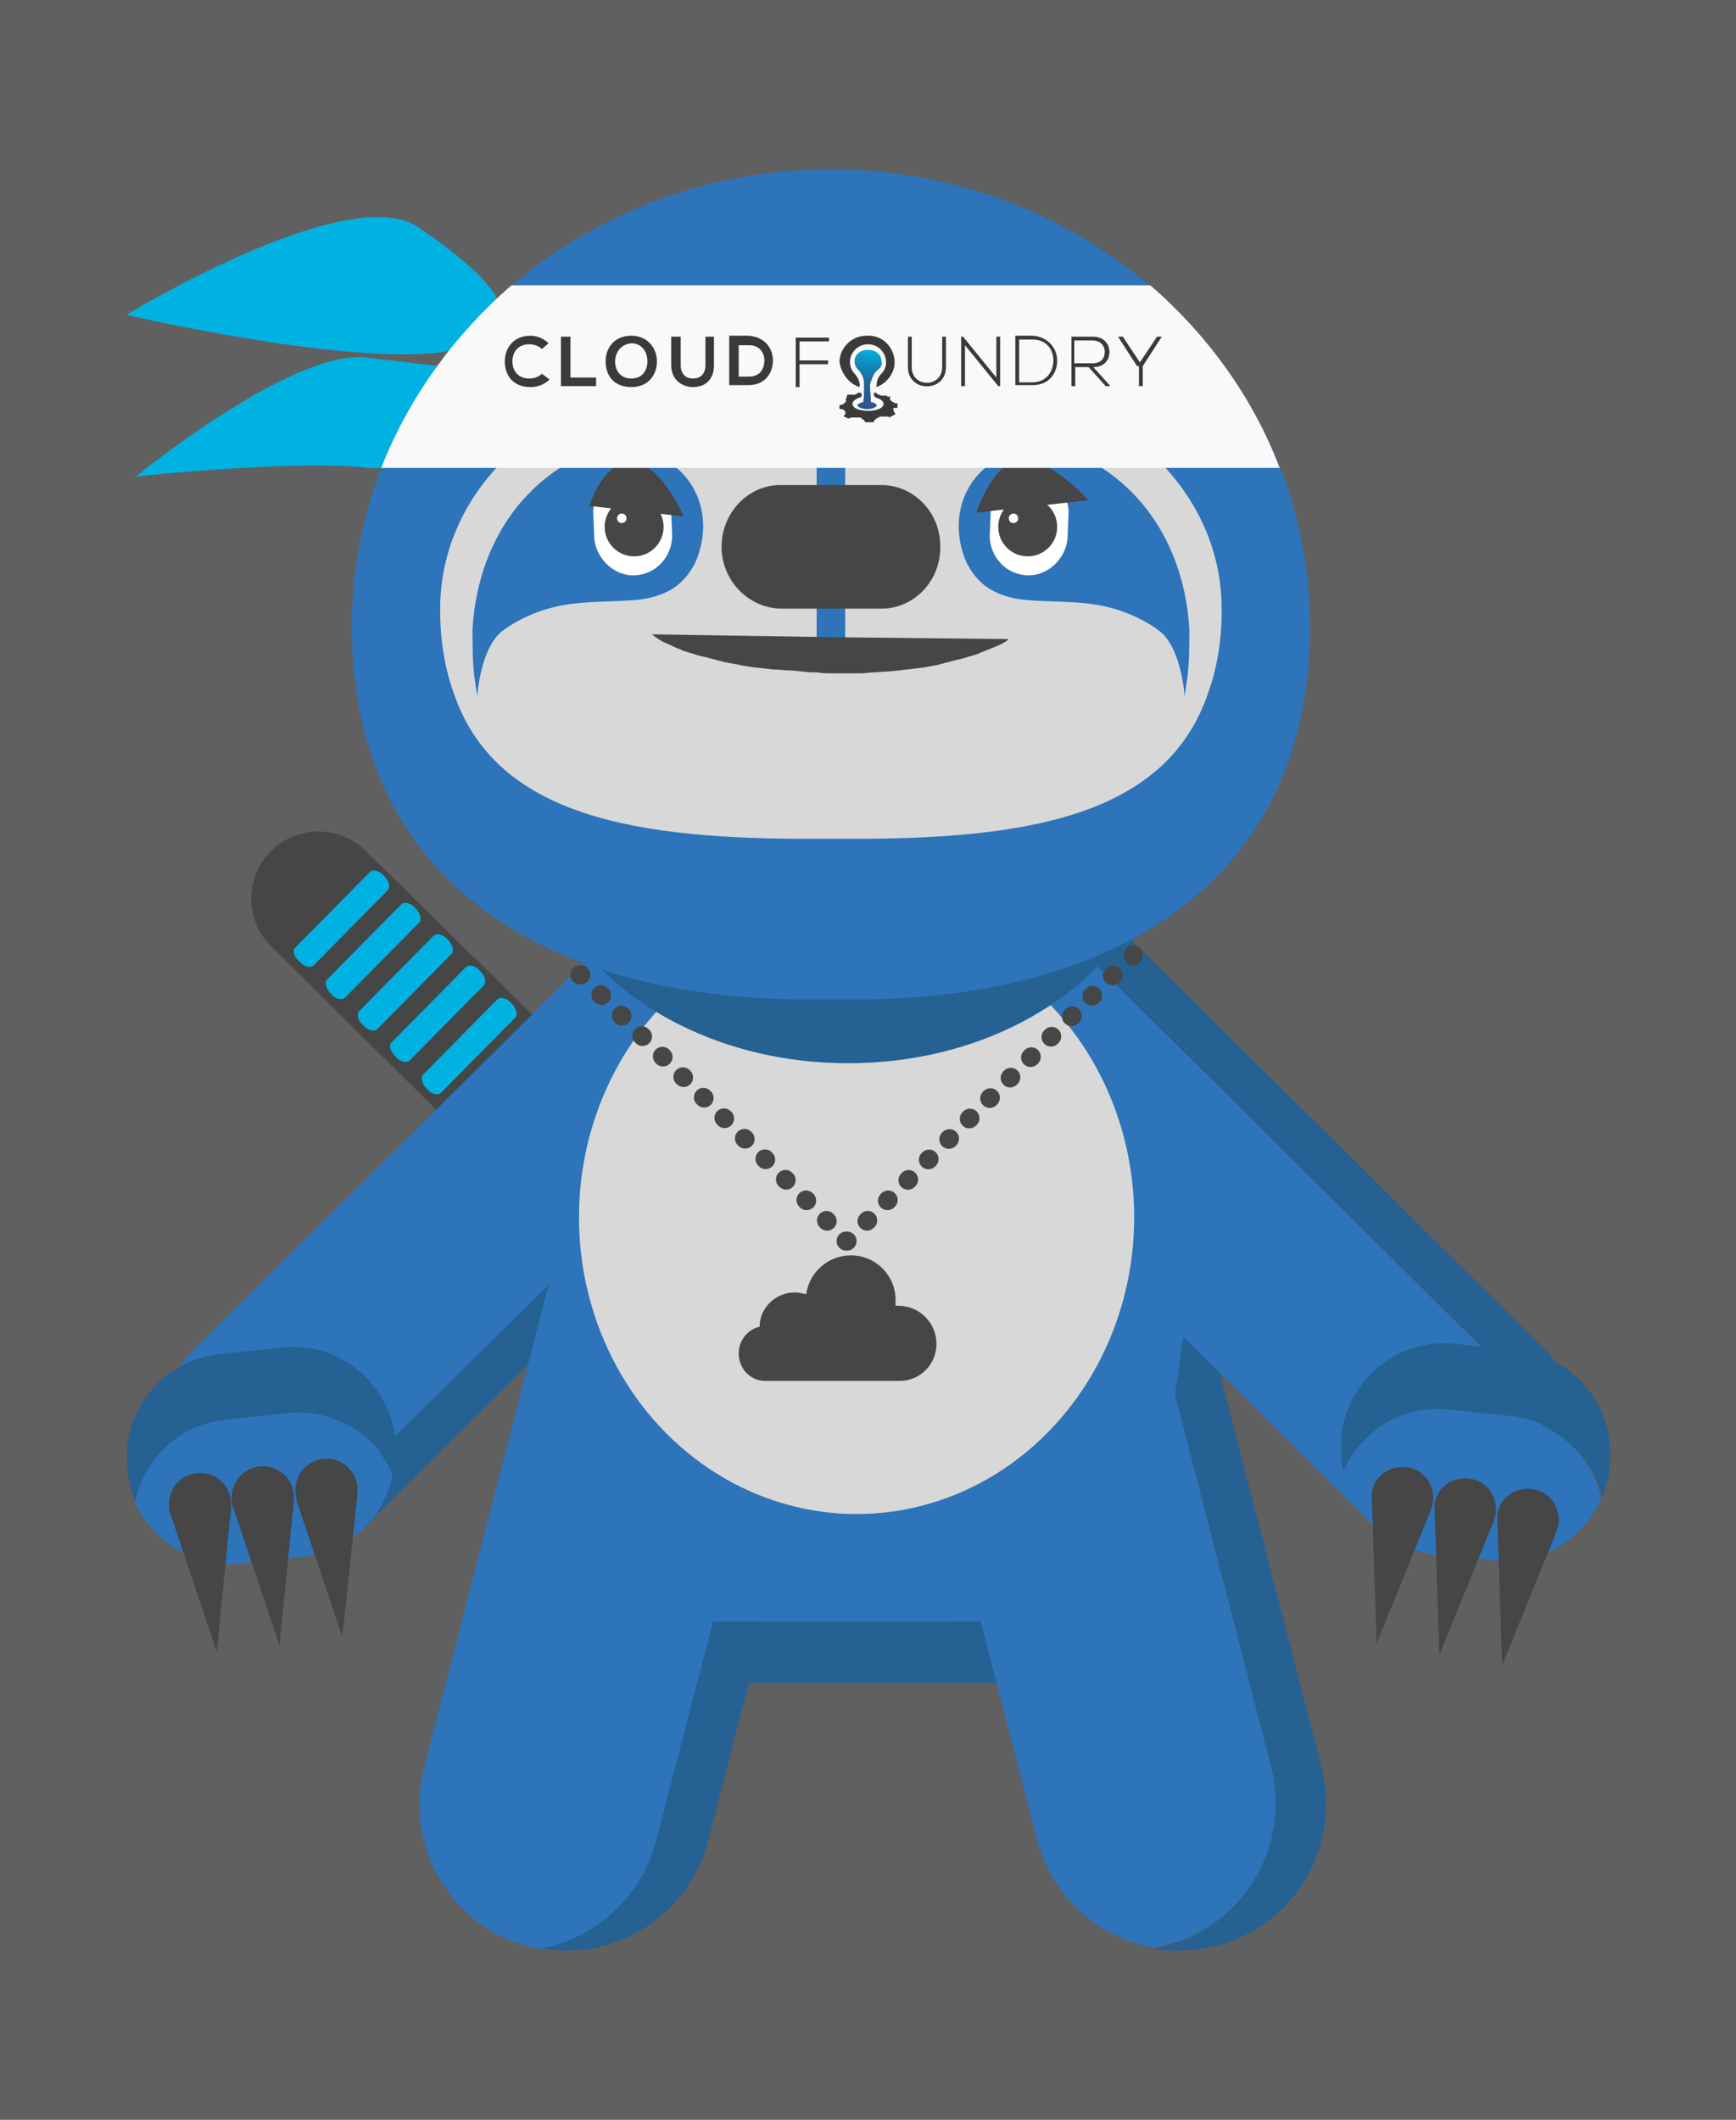 <?xml version="1.0" encoding="utf-8"?>
<!-- Generator: Adobe Illustrator 22.1.0, SVG Export Plug-In . SVG Version: 6.00 Build 0)  -->
<svg version="1.1" id="Layer_1" xmlns="http://www.w3.org/2000/svg" xmlns:xlink="http://www.w3.org/1999/xlink" x="0px" y="0px"
	 viewBox="0 0 182.6 222.9" style="enable-background:new 0 0 182.6 222.9;" xml:space="preserve">
<style type="text/css">
	.st0{fill:#606060;}
	.st1{fill:#256193;}
	.st2{fill:#454645;}
	.st3{fill:#00B2E2;}
	.st4{fill:#2D74BA;}
	.st5{fill:#D8D8D8;}
	.st6{fill:none;stroke:#454645;stroke-width:2;stroke-linecap:round;stroke-linejoin:round;}
	.st7{fill:none;stroke:#454645;stroke-width:2;stroke-linecap:round;stroke-linejoin:round;stroke-dasharray:9.844459e-02,2.953;}
	.st8{fill:none;stroke:#454645;stroke-width:2;stroke-linecap:round;stroke-linejoin:round;stroke-dasharray:9.810104e-02,2.943;}
	.st9{fill:#FFFFFF;}
	.st10{fill:#F9F9F9;}
	.st11{fill:#3A3A3A;}
	.st12{fill:#231F20;}
	.st13{fill:url(#SVGID_1_);}
	.st14{fill:url(#SVGID_2_);}
</style>
<rect class="st0" width="182.6" height="222.9"/>
<path class="st1" d="M100.4,80.9c-0.6-0.6-1.2-1.1-1.8-1.5c3.6,5.1,3.1,12.1-1.5,16.6l-61.5,60.9c-2.5,2.5-5.8,3.7-9.1,3.7
	c-2.6,0-5.2-0.8-7.4-2.3c0.4,0.6,0.9,1.2,1.4,1.7c2.5,2.6,5.9,3.8,9.2,3.8s6.6-1.2,9.1-3.7l61.5-60.9
	C105.4,94.1,105.5,85.9,100.4,80.9z"/>
<g>
	<path class="st2" d="M114.6,185.4l-4.5-25.1l-53.7-53.2l0,0L38.5,89.5c-2.8-2.8-7.3-2.7-10,0c-2.8,2.8-2.7,7.3,0,10l17.8,17.6l0,0
		l53.7,53.2L114.6,185.4z"/>
	<path class="st3" d="M31.1,99.6l7.8-7.9c0.3-0.3,1-0.2,1.5,0.4c0.5,0.5,0.7,1.2,0.4,1.5l-7.8,7.9c-0.3,0.3-1,0.2-1.5-0.4
		C30.9,100.6,30.7,99.9,31.1,99.6z"/>
	<path class="st3" d="M34.4,103l7.8-7.9c0.3-0.3,1-0.2,1.5,0.4c0.5,0.5,0.7,1.2,0.4,1.5l-7.8,7.9c-0.3,0.3-1,0.2-1.5-0.4
		C34.3,104,34.1,103.3,34.4,103z"/>
	<path class="st3" d="M37.8,106.3l7.8-7.9c0.3-0.3,1-0.2,1.5,0.4c0.5,0.5,0.7,1.2,0.4,1.5l-7.8,7.9c-0.3,0.3-1,0.2-1.5-0.4
		C37.6,107.3,37.5,106.6,37.8,106.3z"/>
	<path class="st3" d="M41.2,109.6l7.8-7.9c0.3-0.3,1-0.2,1.5,0.4c0.5,0.5,0.7,1.2,0.4,1.5l-7.8,7.9c-0.3,0.3-1,0.2-1.5-0.4
		S40.8,110,41.2,109.6z"/>
	<path class="st3" d="M44.5,113l7.8-7.9c0.3-0.3,1-0.2,1.5,0.4c0.5,0.5,0.7,1.2,0.4,1.5l-7.8,7.9c-0.3,0.3-1,0.2-1.5-0.4
		C44.4,114,44.2,113.3,44.5,113z"/>
</g>
<g>
	<path class="st1" d="M122.2,155.9c0,13.3-5.4,14.6-19.9,14.6H79.8c-14.5,0-17.4,0.6-17.4-12.7L54,115.4c-0.3,1.4-0.4,2.8-0.4,4.3
		l8.8,44.6c0,13.3,2.9,12.7,17.4,12.7h22.5c14.5,0,19.9-1.3,19.9-14.6l6.4-42.7c0-1.4-0.1-2.7-0.4-4L122.2,155.9z"/>
</g>
<g>
	<path class="st1" d="M139,185.8l-18.7-72.4c-2-7.8-9.7-12.7-17.6-11.3c5.8,1,10.7,5.3,12.3,11.3l18.7,72.4
		c2.1,8.2-2.8,16.7-11.1,18.8c-0.4,0.1-0.8,0.2-1.2,0.3c0.9,0.2,1.8,0.2,2.7,0.2c1.3,0,2.6-0.2,3.9-0.5
		C136.2,202.5,141.1,194.1,139,185.8z"/>
</g>
<path class="st4" d="M133.7,185.8L115,113.4c-1.6-6-6.5-10.3-12.3-11.3c-0.4,0.1-0.8,0.1-1.2,0.2c-8.2,2.1-13.2,10.5-11.1,18.8
	l18.7,72.4c1.6,6,6.5,10.3,12.3,11.3c0.4-0.1,0.8-0.2,1.2-0.3C130.8,202.5,135.8,194.1,133.7,185.8z"/>
<g>
	<path class="st1" d="M82.1,102.3c-2.2-0.6-4.5-0.6-6.6-0.2c0.4,0.1,0.7,0.1,1.1,0.2c8.3,2.1,13.2,10.5,11.1,18.8L69,193.5
		c-1.6,6-6.5,10.3-12.2,11.3c0.9,0.2,1.9,0.3,2.8,0.3c6.9,0,13.1-4.6,14.9-11.6l18.7-72.4C95.3,112.8,90.4,104.4,82.1,102.3z"/>
</g>
<path class="st4" d="M102.3,95.6h-4.8c4.2-4.5,4.6-11.3,1.1-16.2c-5-3.5-12-3.1-16.5,1.4l-61.5,60.9c-4.5,4.5-5,11.5-1.5,16.6
	c2.2,1.6,4.8,2.3,7.4,2.3c3.3,0,6.6-1.2,9.1-3.7l22.1-21.8l-13.1,50.8c-2.1,8.2,2.8,16.7,11.1,18.8c0.4,0.1,0.7,0.2,1.1,0.2
	c5.7-1,10.6-5.3,12.2-11.3l6-23.1c1.4,0,3.1,0,4.8,0h22.5c14.5,0,19.9-1.3,19.9-14.6l6-40.2C126.1,104.3,115.3,95.6,102.3,95.6z"/>
<g>
	<path class="st1" d="M162.3,141.7l-61.5-60.9c-5.1-5-13.3-5-18.3,0.1c-0.5,0.5-1,1.1-1.4,1.7c5-3.5,12-3.1,16.5,1.4l61.5,60.9
		c4.5,4.5,5,11.5,1.5,16.6c0.6-0.4,1.2-0.9,1.8-1.5C167.4,154.9,167.4,146.7,162.3,141.7z"/>
</g>
<path class="st4" d="M159.1,144.9l-61.5-61c-4.5-4.5-11.5-4.9-16.5-1.4c-3.6,5.1-3.1,12.1,1.5,16.6l61.5,60.9
	c2.5,2.5,5.8,3.7,9.1,3.7c2.6,0,5.2-0.8,7.4-2.3C164.2,156.4,163.7,149.4,159.1,144.9z"/>
<g>
	<g>
		<path class="st1" d="M158.9,148.9l-6.6-0.7c-4.8-0.5-9.2,2.3-11,6.5c-0.2-1-0.3-2.1-0.2-3.3V151c0.6-5.9,5.9-10.3,11.9-9.7
			l6.6,0.7c5.9,0.6,10.3,5.9,9.7,11.9v0.4c-0.1,1.1-0.4,2.2-0.8,3.2C167.5,153,163.7,149.4,158.9,148.9z"/>
		<path class="st4" d="M157.4,164.1l-6.6-0.7c-4.8-0.5-8.6-4.1-9.5-8.6c1.8-4.2,6.2-7,11-6.5l6.6,0.7c4.8,0.5,8.6,4.1,9.5,8.6
			C166.6,161.8,162.2,164.6,157.4,164.1z"/>
	</g>
	<g>
		<path class="st2" d="M144.3,157.5L144.3,157.5c0-0.2,0-0.4,0-0.6c0.3-1.8,2-2.9,3.8-2.6s2.9,2,2.6,3.8c0,0.2-0.1,0.4-0.2,0.5l0,0
			v0.1c0,0,0,0,0,0.1l-5.7,14l-0.5-15.1C144.3,157.6,144.3,157.6,144.3,157.5L144.3,157.5z"/>
		<path class="st2" d="M150.9,158.7L150.9,158.7c0-0.2,0-0.4,0-0.6c0.3-1.8,2-2.9,3.8-2.6c1.8,0.3,2.9,2,2.6,3.8
			c0,0.2-0.1,0.4-0.2,0.5l0,0v0.1c0,0,0,0,0,0.1l-5.7,14l-0.5-15.1C150.9,158.8,150.9,158.7,150.9,158.7L150.9,158.7z"/>
		<path class="st2" d="M157.5,159.8L157.5,159.8c0-0.2,0-0.4,0-0.6c0.3-1.8,2-2.9,3.8-2.6c1.8,0.3,2.9,2,2.6,3.8
			c0,0.2-0.1,0.4-0.2,0.5l0,0v0.1c0,0,0,0,0,0.1l-5.7,14l-0.5-15.1C157.5,160,157.5,159.9,157.5,159.8L157.5,159.8z"/>
	</g>
</g>
<g>
	<path class="st1" d="M30.3,148.6l-6.6,0.7c-4.8,0.5-8.5,4.2-9.4,8.7c-0.4-1-0.7-2-0.9-3.2v-0.4c-0.7-5.9,3.6-11.3,9.6-12l6.6-0.7
		c5.9-0.7,11.3,3.6,12,9.6v0.4c0.1,1.1,0.1,2.2-0.1,3.3C39.5,150.8,35.1,148.1,30.3,148.6z"/>
	<path class="st4" d="M31.9,163.7l-6.6,0.7c-4.8,0.5-9.2-2.2-11.1-6.4c0.9-4.5,4.6-8.2,9.4-8.7l6.6-0.7c4.8-0.5,9.2,2.2,11.1,6.4
		C40.5,159.5,36.7,163.2,31.9,163.7z"/>
	<g>
		<path class="st2" d="M17.9,159.1L17.9,159.1c-0.1-0.2-0.1-0.4-0.1-0.6c-0.2-1.8,1.1-3.4,2.9-3.6s3.4,1.1,3.6,2.9
			c0,0.2,0,0.4,0,0.6l0,0v0.1c0,0,0,0,0,0.1l-1.5,15.1L18,159.4C17.9,159.2,17.9,159.2,17.9,159.1L17.9,159.1z"/>
		<path class="st2" d="M24.5,158.4L24.5,158.4c-0.1-0.2-0.1-0.4-0.1-0.6c-0.2-1.8,1.1-3.4,2.9-3.6s3.4,1.1,3.6,2.9
			c0,0.2,0,0.4,0,0.6l0,0v0.1c0,0,0,0,0,0.1L29.4,173l-4.8-14.3C24.5,158.5,24.5,158.4,24.5,158.4L24.5,158.4z"/>
		<path class="st2" d="M31.2,157.6L31.2,157.6c-0.1-0.2-0.1-0.4-0.1-0.6c-0.2-1.8,1.1-3.4,2.9-3.6s3.4,1.1,3.6,2.9
			c0,0.2,0,0.4,0,0.6l0,0v0.1c0,0,0,0,0,0.1l-1.6,15l-4.8-14.3C31.2,157.7,31.2,157.7,31.2,157.6L31.2,157.6z"/>
	</g>
</g>
<ellipse class="st5" cx="90.1" cy="128" rx="29.2" ry="31.2"/>
<g>
	<g>
		<line class="st6" x1="61" y1="102.5" x2="61.1" y2="102.5"/>
		<line class="st7" x1="63.2" y1="104.6" x2="88" y2="129.4"/>
		<polyline class="st6" points="89,130.5 89.1,130.5 89.1,130.5 		"/>
		<line class="st8" x1="91.2" y1="128.4" x2="118.1" y2="101.5"/>
		<line class="st6" x1="119.2" y1="100.5" x2="119.2" y2="100.4"/>
	</g>
</g>
<path class="st1" d="M91.5,99.2c-0.8,0-1.6,0-2.4,0s-1.6,0-2.4,0c-9.1,0-17.4-1.4-24.4-4.1c-1,0.7-1.9,1.5-2.7,2.3
	c5.4,8.5,16.6,14.4,29.6,14.4c13.6,0,25.2-6.4,30.3-15.6c-0.7-0.6-1.4-1.1-2.1-1.7C109.9,97.6,101.2,99.2,91.5,99.2z"/>
<rect x="85.9" y="45.5" width="2.9" height="23.2"/>
<path class="st4" d="M87.4,17.8c27.8,0,50.4,21.6,50.4,48.1s-20.1,39.2-48,39.2c-0.8,0-1.6,0-2.4,0s-1.6,0-2.4,0
	c-27.8,0-48-12.7-48-39.2S59.5,17.8,87.4,17.8z"/>
<g>
	<path class="st5" d="M46.3,64c0-6.3,2.8-12,7.2-16.1c1.2-1.1,2.5-2,3.9-2.8c2.4-1.3,5.2-2.1,8-2.4c3.9-0.4,7.9,0.1,11.6,1.7l4,1.7
		c2,0.9,4.2,1.3,6.4,1.3c2.2,0,4.4-0.5,6.4-1.3l4-1.7c3.7-1.6,7.7-2.1,11.6-1.7c2.8,0.3,5.5,1.1,8,2.4c1.4,0.8,2.7,1.7,3.9,2.8
		c4.4,4.1,7.2,9.8,7.2,16.1v0.1v0.1c0,3.2-0.5,6.1-1.4,8.6c-4.4,13.1-19.2,15.5-38.4,15.4c-0.4,0-0.9,0-1.3,0s-0.9,0-1.3,0
		c-19.2,0.1-34-2.3-38.4-15.4c-0.9-2.5-1.4-5.4-1.4-8.6L46.3,64C46.3,64.1,46.3,64.1,46.3,64z"/>
	<g>
		<path class="st4" d="M63.1,47.3c0.2-0.1,0.4-0.1,0.6-0.1c2.7-0.6,5.7,0.3,7.7,2.2c2.5,2.3,3.1,5.7,2.1,8.8
			c-0.5,1.6-1.6,3.1-3.1,3.9c-1.1,0.6-2.4,0.9-3.7,1c-2.4,0.2-4.9,0.1-7.3,0.5c-2.3,0.4-4.6,1.3-6.5,2.7c-2.4,1.8-2.7,6.9-2.7,6.9
			c-0.1-0.6-0.2-1.4-0.3-2c-0.2-1.7-0.2-3.3-0.2-5c0.4-7.2,3.7-13.8,10-17.5C60.8,48.2,61.9,47.6,63.1,47.3z"/>
	</g>
	<path class="st9" d="M66.6,60.5L66.6,60.5c2.3,0,4.1-1.9,4.1-4.2l-0.1-2.4c0-2.3-1.8-4.2-4.1-4.2l0,0c-2.3,0-4.1,1.9-4.1,4.2
		l0.1,2.4C62.5,58.5,64.4,60.5,66.6,60.5z"/>
	<circle class="st2" cx="66.7" cy="55.4" r="3.1"/>
	<g>
		<path class="st4" d="M111.7,47.3c-0.2-0.1-0.4-0.1-0.6-0.1c-2.7-0.6-5.7,0.3-7.7,2.2c-2.5,2.3-3.1,5.7-2.1,8.8
			c0.5,1.6,1.6,3.1,3.1,3.9c1.1,0.6,2.4,0.9,3.7,1c2.4,0.2,4.9,0.1,7.3,0.5c2.3,0.4,4.6,1.3,6.5,2.7c2.4,1.8,2.7,6.9,2.7,6.9
			c0.1-0.6,0.2-1.4,0.3-2c0.2-1.7,0.2-3.3,0.2-5c-0.4-7.2-3.7-13.8-10-17.5C114,48.2,112.9,47.6,111.7,47.3z"/>
	</g>
	<path class="st9" d="M108.2,60.5L108.2,60.5c-2.3,0-4.1-1.9-4.1-4.2l0.1-2.4c0-2.3,1.8-4.2,4.1-4.2l0,0c2.3,0,4.1,1.9,4.1,4.2
		l-0.1,2.4C112.3,58.5,110.4,60.5,108.2,60.5z"/>
	<circle class="st2" cx="108.1" cy="55.4" r="3.1"/>
</g>
<g>
	<rect x="85.9" y="47.3" class="st4" width="3" height="22.3"/>
</g>
<path class="st2" d="M102.7,53.9l11.8-1.3c0,0-3.9-4.3-6.9-4.3C104.5,48.3,102.7,53.9,102.7,53.9z"/>
<path class="st2" d="M62,53.2l9.9,1.1c0,0-2.4-5.7-5.5-5.7C63.3,48.6,62,53.2,62,53.2z"/>
<circle class="st9" cx="65.4" cy="54.5" r="0.5"/>
<circle class="st9" cx="106.6" cy="54.5" r="0.5"/>
<path class="st2" d="M82.3,51h5.1h5.1c3.5-0.1,6.4,2.8,6.4,6.4C99,61,96.2,64,92.7,64h-0.6c-0.1,0-0.2,0-0.2,0h-4.5h-4.5
	c-0.1,0-0.2,0-0.2,0h-0.6c-3.5-0.1-6.3-3.1-6.2-6.7C76,53.8,78.8,50.9,82.3,51z"/>
<path class="st2" d="M70,67.6c-0.5-0.2-0.9-0.5-1.3-0.8l0,0c0,0-0.1,0-0.1-0.1L87.4,67l18.7,0.2c0,0-0.1,0-0.1,0.1l0,0
	c-0.4,0.3-0.8,0.5-1.3,0.7l0,0c-0.5,0.2-1,0.4-1.5,0.6c-0.1,0-0.1,0.1-0.2,0.1c-0.5,0.2-1,0.3-1.6,0.5c-0.1,0-0.3,0.1-0.4,0.1
	c-0.5,0.1-1.1,0.3-1.6,0.4c-0.2,0.1-0.4,0.1-0.7,0.2c-0.5,0.1-1.1,0.2-1.6,0.3c-0.3,0-0.6,0.1-0.9,0.1c-0.5,0.1-1.1,0.1-1.6,0.2
	c-0.4,0-0.7,0.1-1.1,0.1c-0.5,0-1.1,0.1-1.6,0.1c-0.4,0-0.9,0.1-1.3,0.1c-0.5,0-1.1,0-1.6,0s-0.9,0-1.4,0h-0.1h-0.1
	c-0.5,0-0.9,0-1.4-0.1c-0.5,0-1.1,0-1.6-0.1c-0.4,0-0.9-0.1-1.3-0.1c-0.5,0-1.1-0.1-1.6-0.1c-0.4,0-0.8-0.1-1.1-0.1
	c-0.5-0.1-1.1-0.1-1.6-0.2C78.3,70,78,70,77.7,69.9c-0.5-0.1-1.1-0.2-1.6-0.3c-0.2-0.1-0.5-0.1-0.7-0.2c-0.5-0.1-1.1-0.3-1.6-0.4
	c-0.2,0-0.3-0.1-0.4-0.1c-0.6-0.2-1.1-0.3-1.6-0.5c-0.1,0-0.1-0.1-0.2-0.1C71,68.1,70.5,67.8,70,67.6L70,67.6z"/>
<g>
	<g>
		<path class="st3" d="M13.3,33.1c0,0,23.3-14.2,30.7-9.2s13.5,10.8,3.8,12.9C38.1,38.9,13.3,33.1,13.3,33.1z"/>
		<path class="st3" d="M14.3,50.1c0,0,16.4-13.4,24.2-12.5s7.8,0.9,7.8,0.9s0.3,11.5-7.5,10.7C31,48.3,14.3,50.1,14.3,50.1z"/>
	</g>
	<path class="st10" d="M121,30H53.8c-6,5.2-10.8,11.8-13.7,19.2h94.5C131.8,41.8,127,35.2,121,30z"/>
</g>
<path class="st2" d="M98.5,141.3c0-2.2-1.8-4-4-4c-0.1,0-0.2,0-0.3,0c0-0.2,0-0.4,0-0.6c0-2.6-2.1-4.7-4.7-4.7
	c-2.4,0-4.4,1.8-4.7,4.1c-0.4-0.1-0.8-0.2-1.2-0.2c-2,0-3.7,1.6-3.7,3.6c-1.3,0.3-2.2,1.5-2.2,2.8c0,1.6,1.2,2.9,2.8,2.9l0,0h14.3
	l0,0C96.9,145.1,98.5,143.4,98.5,141.3z"/>
<g>
	<g>
		<path class="st11" d="M57.8,39.9c-0.5,0.5-1.2,0.8-2,0.8c-1.9,0-2.7-1.3-2.7-2.7c0-1.4,0.9-2.7,2.7-2.7c0.7,0,1.4,0.3,1.9,0.8
			l-0.7,0.6c-0.3-0.3-0.8-0.5-1.3-0.5c-1.3,0-1.8,0.9-1.8,1.8c0,0.9,0.5,1.8,1.8,1.8c0.5,0,1-0.2,1.3-0.5L57.8,39.9z"/>
		<path class="st11" d="M60,35.4v4.3h2.7v0.9H59v-5.2H60z"/>
		<path class="st11" d="M69.1,38c0,1.3-0.8,2.7-2.7,2.7s-2.7-1.3-2.7-2.7c0-1.4,0.9-2.7,2.7-2.7C68.2,35.3,69.1,36.7,69.1,38z
			 M64.7,38c0,0.9,0.5,1.8,1.7,1.8c1.2,0,1.7-0.9,1.7-1.8c0-0.9-0.5-1.9-1.7-1.9C65.2,36.2,64.7,37.2,64.7,38z"/>
		<path class="st11" d="M75.1,35.4v3c0,1.5-0.9,2.3-2.2,2.3c-1.2,0-2.3-0.8-2.3-2.3v-3h1v3c0,0.9,0.5,1.4,1.3,1.4
			c0.8,0,1.3-0.5,1.3-1.4v-3H75.1z"/>
		<path class="st11" d="M81.3,37.9c0,1.3-0.8,2.6-2.6,2.6c-0.6,0-1.4,0-2,0v-5.2c0.6,0,1.4,0,2,0C80.5,35.4,81.3,36.7,81.3,37.9z
			 M77.7,39.6h1.1c1.2,0,1.6-0.9,1.6-1.7c0-0.8-0.5-1.6-1.6-1.6h-1.1V39.6z"/>
	</g>
	<g>
		<g>
			<path class="st11" d="M84.1,37.9h3v0.4h-3v2.4h-0.4v-5.2h3.5v0.4h-3.1V37.9z"/>
		</g>
		<path class="st12" d="M92.3,38.9c0.3-0.2,0.5-0.5,0.4-0.9c0-0.7-0.6-1.2-1.4-1.2c-0.8,0-1.4,0.5-1.4,1.2c0,0.4,0.2,0.7,0.4,0.9
			c0.3,0.3,0.6,0.8,0.6,1.5c0,0.7,0,1.5-0.1,1.9c-0.4,0.1-0.6,0.2-0.6,0.3c0,0.2,0.5,0.4,1,0.4c0.6,0,1-0.2,1-0.4
			c0-0.1-0.3-0.3-0.6-0.3c0-0.4-0.1-1.2-0.1-1.9C91.7,39.8,91.9,39.2,92.3,38.9z"/>
		<path class="st11" d="M90.4,40.7c0,0,0.2-0.6-0.5-1.4l0,0c-0.3-0.3-0.5-0.8-0.5-1.2c0-1.1,0.9-1.9,1.9-1.9h0
			c1.1,0,1.9,0.9,1.9,1.9c0,0.5-0.2,0.9-0.5,1.2c0,0,0,0,0,0c-0.6,0.6-0.5,1.4-0.5,1.4c1.1-0.4,1.9-1.5,1.9-2.6
			c0-1.5-1.2-2.8-2.7-2.8c0,0,0,0-0.1,0c0,0-0.1,0-0.1,0c0,0-0.1,0-0.1,0c0,0,0,0-0.1,0c-1.5,0.1-2.7,1.3-2.7,2.8
			C88.5,39.2,89.2,40.3,90.4,40.7z"/>
		<path class="st11" d="M94,42.9c0,0,0.1,0,0.2,0c0.1,0,0.1,0,0.2,0c0,0,0,0,0-0.1c0,0,0-0.1,0-0.1c0,0,0,0,0-0.1c0,0,0,0,0-0.1
			c0,0,0-0.1,0-0.1c-0.1,0-0.1,0-0.2,0c-0.1,0-0.1,0-0.2-0.1c-0.1,0-0.2-0.1-0.3-0.2l0,0c-0.1-0.1-0.1-0.1-0.1-0.2c0,0,0,0,0-0.1
			c0,0,0,0,0.1-0.1c0,0,0,0-0.1,0c0,0,0,0-0.1,0c0,0-0.1,0-0.1,0c-0.1,0-0.1,0-0.1-0.1c0,0-0.1,0-0.1,0c0,0-0.1,0-0.2,0
			c-0.1,0-0.1,0-0.2,0c-0.1,0-0.2,0-0.3-0.1c-0.1,0-0.1,0-0.1,0c0,0-0.1,0-0.1-0.1c-0.1,0-0.1-0.1-0.1-0.1c0,0,0,0-0.1,0
			c0,0-0.2,0-0.2,0c0,0,0,0,0,0l0,0.1c0,0.2,0.1,0.3,0.2,0.4c0.4,0.1,0.7,0.3,0.8,0.5c0.2,0.5-0.5,0.9-1.6,0.9
			c-1.1,0-1.8-0.4-1.6-0.9c0.1-0.2,0.4-0.4,0.7-0.5c0.2,0,0.3-0.2,0.2-0.4l0-0.1c0,0-0.1,0-0.1,0c-0.1,0-0.1,0-0.2,0
			c0,0-0.1,0-0.1,0c0,0,0,0.1-0.1,0.1c0,0-0.1,0-0.1,0.1c0,0-0.1,0-0.1,0l0,0c0,0-0.1,0-0.2,0c-0.1,0-0.1,0-0.2,0
			c-0.1,0-0.2,0-0.3,0c0,0,0,0,0,0c0,0,0,0,0,0c0,0-0.1,0-0.1,0.1C89,41.9,89,42,88.9,42c0,0,0,0,0,0c0,0,0,0,0,0
			c0.1,0,0.1,0.1,0.1,0.1c0,0.1,0,0.1-0.1,0.2c0,0-0.1,0.1-0.1,0.1c0,0-0.1,0.1-0.1,0.1c-0.1,0-0.2,0.1-0.4,0.1c0,0,0,0,0,0.1
			c0,0,0,0.1,0,0.1c0,0,0,0.1,0,0.1c0,0,0,0.1,0,0.1c0.1,0,0.3,0,0.4,0.1c0.1,0,0.2,0.1,0.2,0.2c0,0.1,0.1,0.2,0,0.2
			c0,0.1-0.1,0.2-0.2,0.3c0,0,0,0,0,0c0,0,0,0,0.1,0c0,0,0.1,0.1,0.2,0.1c0.1,0,0.1,0.1,0.2,0.1c0,0,0.1,0,0.1,0c0,0,0,0,0,0
			c0.2-0.1,0.3-0.1,0.5-0.1c0.1,0,0.2,0,0.3,0c0.1,0,0.2,0,0.3,0l0,0c0.1,0,0.2,0,0.2,0.1c0.1,0,0.1,0.1,0.2,0.1
			c0.1,0.1,0.2,0.2,0.2,0.3c0,0,0.1,0,0.2,0c0.1,0,0.2,0,0.3,0c0.1,0,0.2,0,0.3,0c0.1,0,0.1,0,0.1,0c0-0.1,0-0.1,0.1-0.2
			c0,0,0-0.1,0.1-0.1c0,0,0,0,0.1-0.1c0.1,0,0.1-0.1,0.2-0.1c0.1,0,0.1-0.1,0.2-0.1c0.1,0,0.2,0,0.2,0c0.1,0,0.2,0,0.3,0
			c0.2,0,0.4,0,0.5,0.1c0,0,0,0,0.1-0.1c0.1,0,0.1-0.1,0.2-0.1c0.1,0,0.1-0.1,0.2-0.1c0,0,0.1-0.1,0.1-0.1c-0.1-0.1-0.2-0.2-0.2-0.3
			c0,0,0-0.1,0-0.1c0,0,0-0.1,0-0.1C93.8,43,93.9,43,94,42.9z"/>
		<linearGradient id="SVGID_1_" gradientUnits="userSpaceOnUse" x1="91.762" y1="35.641" x2="90.46" y2="44.75">
			<stop  offset="0" style="stop-color:#00B2E3"/>
			<stop  offset="0.129" style="stop-color:#00B2E3"/>
			<stop  offset="1" style="stop-color:#00B2E3;stop-opacity:0"/>
		</linearGradient>
		<path class="st13" d="M92.3,38.9c0.3-0.2,0.5-0.5,0.4-0.9c0-0.7-0.6-1.2-1.4-1.2c-0.8,0-1.4,0.5-1.4,1.2c0,0.4,0.2,0.7,0.4,0.9
			c0.3,0.3,0.6,0.8,0.6,1.5c0,0.7,0,1.5-0.1,1.9c-0.4,0.1-0.6,0.2-0.6,0.3c0,0.2,0.5,0.4,1,0.4c0.6,0,1-0.2,1-0.4
			c0-0.1-0.3-0.3-0.6-0.3c0-0.4-0.1-1.2-0.1-1.9C91.7,39.8,91.9,39.2,92.3,38.9z"/>
		<linearGradient id="SVGID_2_" gradientUnits="userSpaceOnUse" x1="91.762" y1="35.641" x2="90.46" y2="44.75">
			<stop  offset="0" style="stop-color:#385CAD;stop-opacity:0"/>
			<stop  offset="0.129" style="stop-color:#385CAD;stop-opacity:0"/>
			<stop  offset="1" style="stop-color:#385CAD"/>
		</linearGradient>
		<path class="st14" d="M92.3,38.9c0.3-0.2,0.5-0.5,0.4-0.9c0-0.7-0.6-1.2-1.4-1.2c-0.8,0-1.4,0.5-1.4,1.2c0,0.4,0.2,0.7,0.4,0.9
			c0.3,0.3,0.6,0.8,0.6,1.5c0,0.7,0,1.5-0.1,1.9c-0.4,0.1-0.6,0.2-0.6,0.3c0,0.2,0.5,0.4,1,0.4c0.6,0,1-0.2,1-0.4
			c0-0.1-0.3-0.3-0.6-0.3c0-0.4-0.1-1.2-0.1-1.9C91.7,39.8,91.9,39.2,92.3,38.9z"/>
		<g>
			<path class="st11" d="M99.5,35.4v3.2c0,2.7-4,2.7-4,0v-3.2h0.4v3.2c0,2.2,3.2,2.2,3.2,0v-3.2H99.5z"/>
			<path class="st11" d="M101.3,35.4l3.5,4.3v-4.3h0.4v5.2H105l-3.5-4.3v4.3h-0.4v-5.2H101.3z"/>
			<path class="st11" d="M111.2,37.9c0,1.3-0.8,2.6-2.6,2.6c-0.6,0-1.2,0-1.8,0v-5.2c0.6,0,1.2,0,1.8,0
				C110.3,35.4,111.2,36.7,111.2,37.9z M107.2,35.8v4.4h1.4c1.5,0,2.2-1.2,2.2-2.3c0-1.1-0.7-2.2-2.2-2.2H107.2z"/>
			<path class="st11" d="M116.8,40.6h-0.5l-1.8-2h-1.4v2h-0.4v-5.2c0.8,0,1.5,0,2.3,0c1.1,0,1.7,0.8,1.7,1.6c0,0.8-0.5,1.6-1.7,1.6
				L116.8,40.6z M113.1,38.2h1.8c0.9,0,1.3-0.5,1.3-1.2c0-0.6-0.4-1.2-1.3-1.2h-1.9V38.2z"/>
			<path class="st11" d="M119.6,38.5l-2-3.1v0h0.5l1.8,2.7l1.8-2.7h0.5v0l-2,3.1v2.1h-0.4V38.5z"/>
		</g>
	</g>
</g>
</svg>
